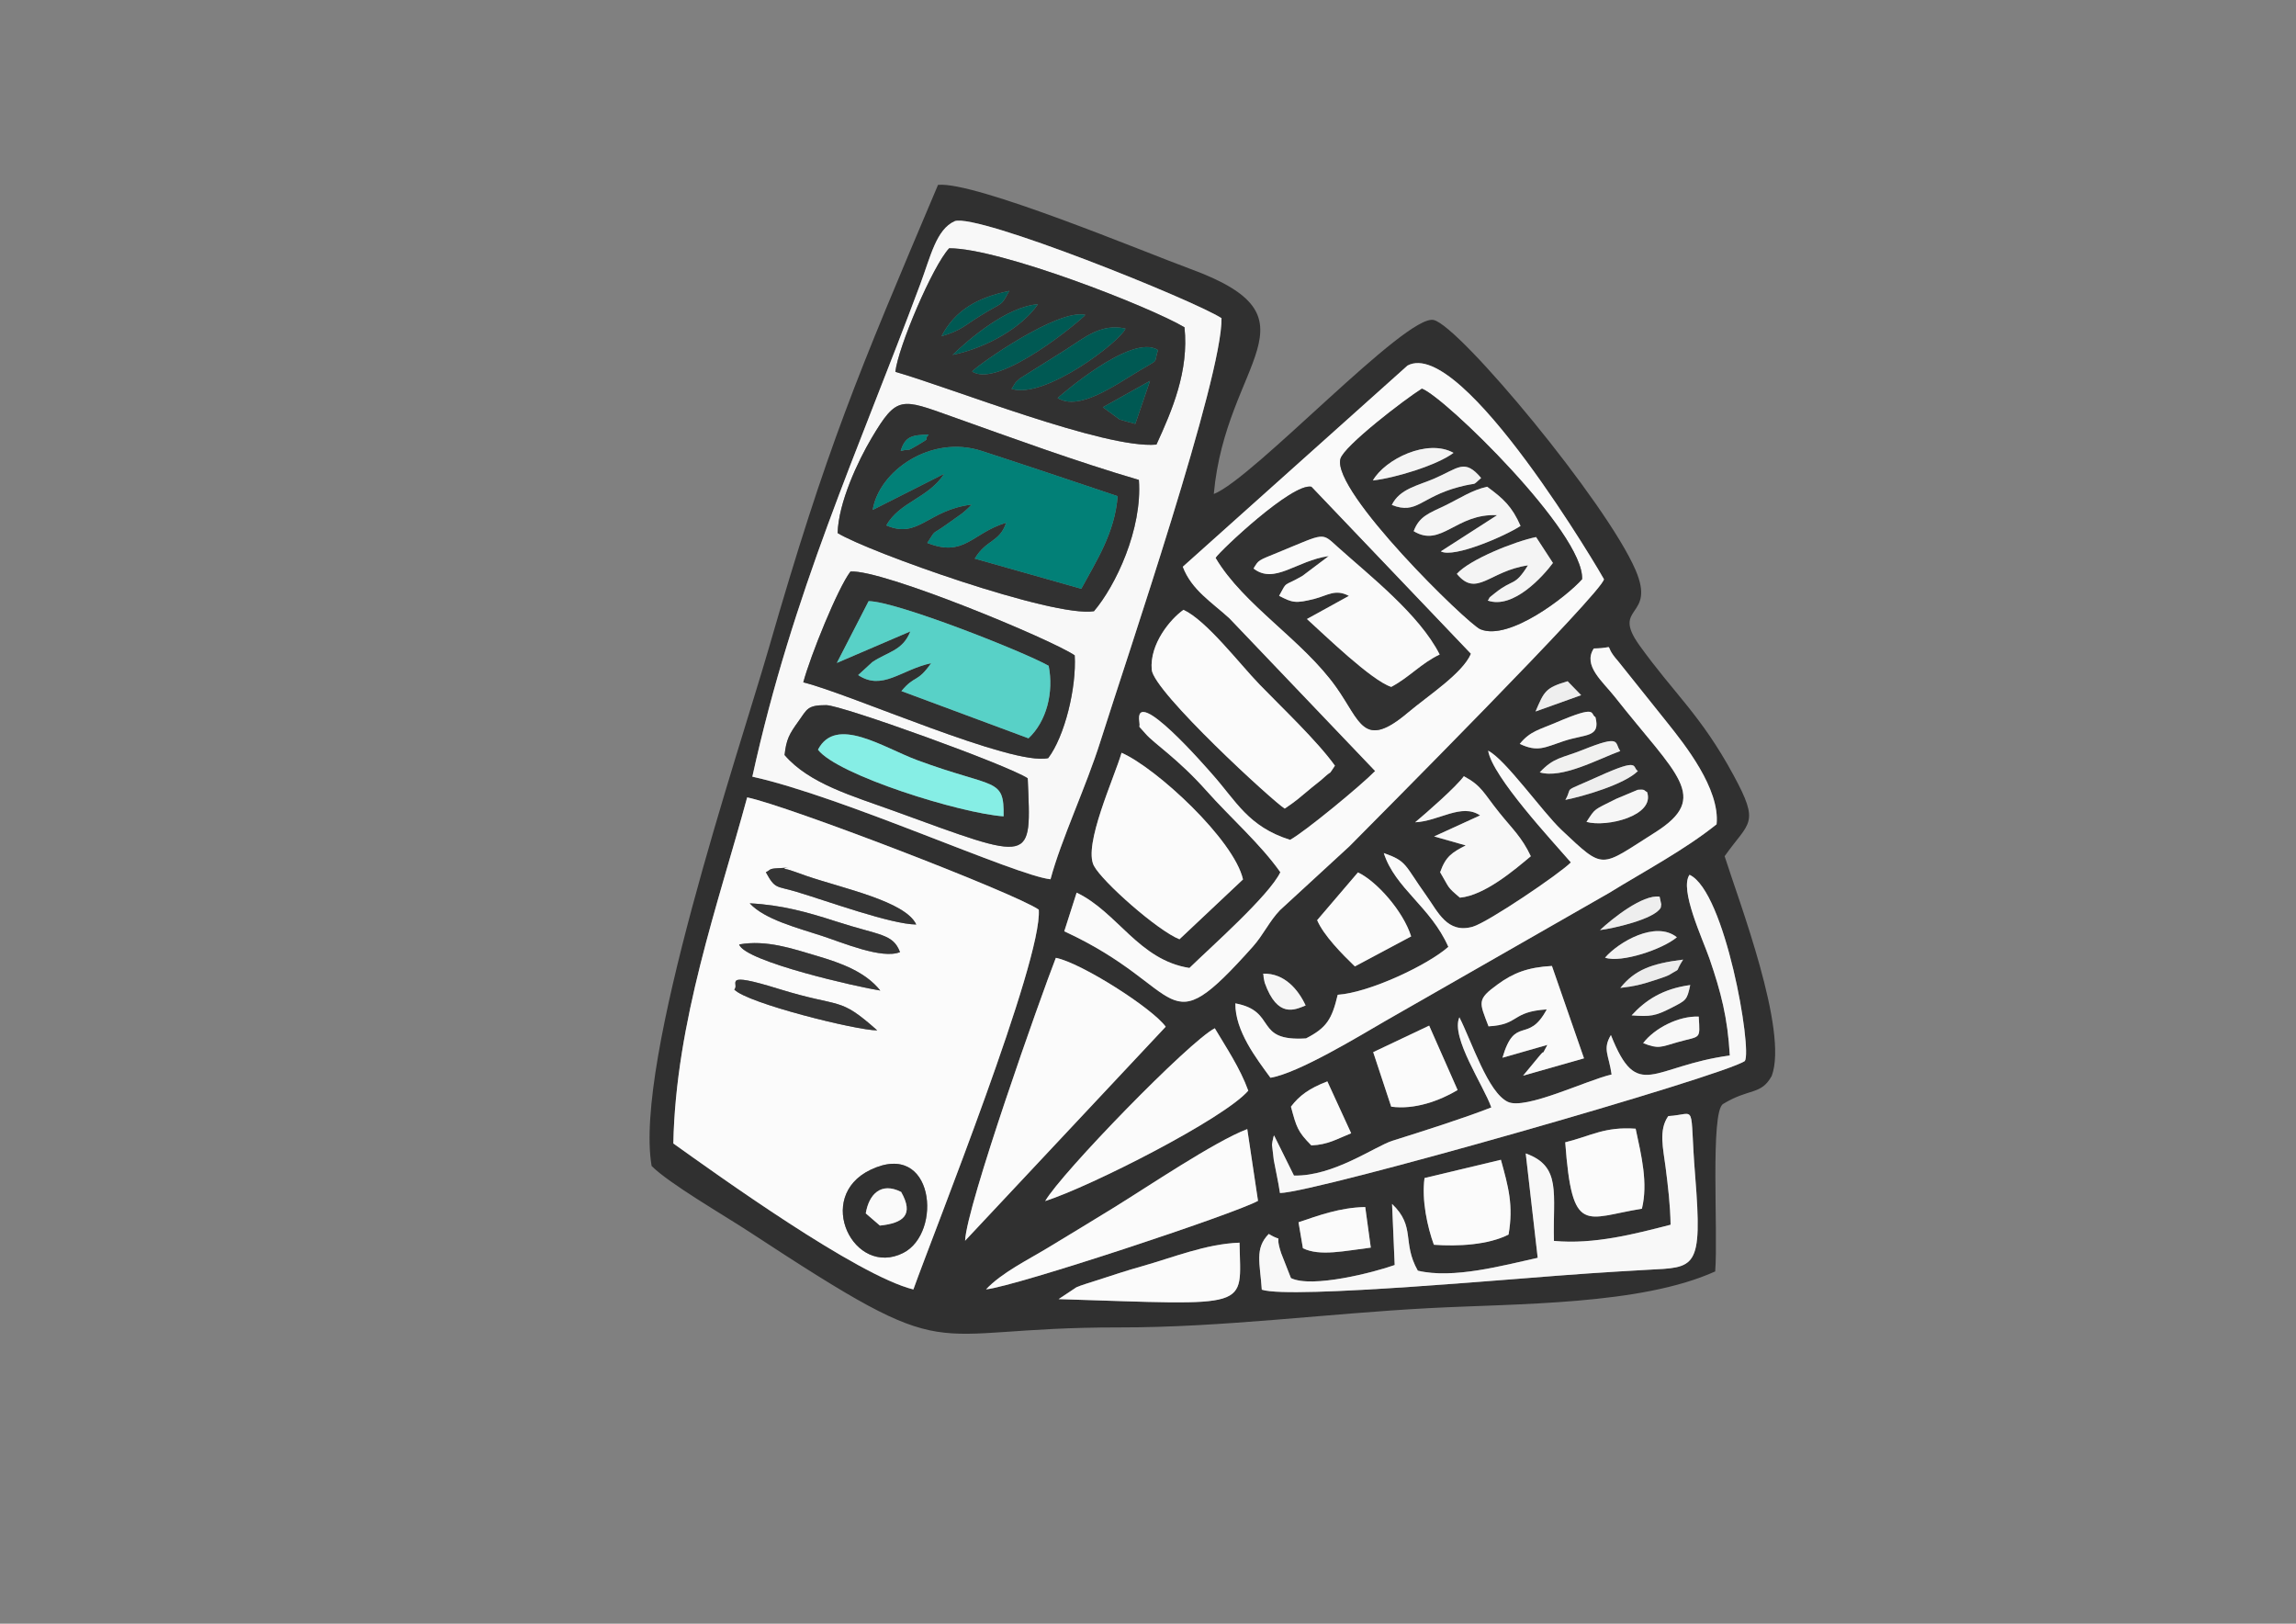 <?xml version="1.0" encoding="UTF-8"?>
<!DOCTYPE svg PUBLIC "-//W3C//DTD SVG 1.1//EN" "http://www.w3.org/Graphics/SVG/1.1/DTD/svg11.dtd">
<!-- Creator: CorelDRAW X7 -->
<svg xmlns="http://www.w3.org/2000/svg" xml:space="preserve" width="297mm" height="210mm" version="1.1" style="shape-rendering:geometricPrecision; text-rendering:geometricPrecision; image-rendering:optimizeQuality; fill-rule:evenodd; clip-rule:evenodd"
viewBox="0 0 29700 21000"
 xmlns:xlink="http://www.w3.org/1999/xlink">
 <rect x="0" y="0" width="29700" height="21000" fill="#808080" stroke="none"/>
 <defs>
  <style type="text/css">
   <![CDATA[
    .fil12 {fill:#005953}
    .fil5 {fill:#028077}
    .fil0 {fill:#303030}
    .fil4 {fill:#313131}
    .fil10 {fill:#343434}
    .fil11 {fill:#353535}
    .fil6 {fill:#58D1C7}
    .fil7 {fill:#86EEE5}
    .fil17 {fill:#ECECEC}
    .fil16 {fill:#EEEEEE}
    .fil15 {fill:#F1F1F0}
    .fil13 {fill:#F3F3F3}
    .fil9 {fill:#F4F4F4}
    .fil8 {fill:whitesmoke}
    .fil14 {fill:#F6F6F6}
    .fil2 {fill:#F8F8F8}
    .fil3 {fill:#FAFAFA}
    .fil1 {fill:#FBFBFB}
   ]]>
  </style>
 </defs>
 <g id="Слой_x0020_1">
  <g id="_602669184">
   <path class="fil0" d="M16034 16072c15,873 189,808 -2340,730l230 -153c60,-27 180,-62 259,-88 208,-67 392,-129 579,-181 416,-117 834,-292 1272,-308zm763 -264c259,-87 531,-190 863,-197l72 525c-336,41 -659,116 -878,8l-57 -336zm1630 -572l988 -236c97,351 164,589 99,967 -261,134 -656,155 -966,132 -83,-227 -160,-576 -121,-863zm-5672 1440c200,-214 539,-380 798,-537 304,-184 567,-343 856,-521 424,-261 1308,-858 1725,-1015l139 928c-295,166 -3136,1107 -3518,1145zm7492 -1902c333,-82 508,-205 911,-176 75,350 162,703 81,1035 -732,116 -902,362 -992,-859zm1333 -339c385,-23 269,-209 348,773 98,1221 1,1182 -620,1215 -250,13 -499,30 -749,46 -827,53 -3855,337 -4237,211 -23,-344 -95,-532 90,-721 219,132 61,-51 161,250l126 321c272,134 1080,-75 1342,-169l-34 -790c310,296 125,494 333,863 457,110 1101,-67 1551,-166l-155 -1350c468,166 349,523 365,1131 520,50 1063,-94 1509,-209 -4,-256 -33,-493 -65,-746 -30,-238 -93,-478 35,-659zm-4881 -122c107,-141 232,-235 471,-327l308 671c-183,73 -298,148 -515,157 -178,-180 -192,-234 -264,-501zm-3179 1221c209,-363 1864,-2067 2194,-2235 147,248 327,514 433,807 -311,362 -2034,1237 -2627,1428zm4243 -1926l724 -343 368 833c-232,138 -555,257 -859,215l-233 -705zm3492 -117c146,-191 455,-353 719,-343 18,306 28,246 -267,329 -230,66 -253,93 -452,14zm-8771 2556c18,-449 979,-3161 1174,-3659 331,66 1252,654 1421,891l-2595 2768zm7591 -3554l415 1195 -788 224 207 -250c105,-129 1,48 107,-148l-581 166c164,-559 330,-170 573,-625 -464,30 -347,197 -753,219 -119,-314 -156,-344 120,-544 199,-145 387,-220 700,-237zm1031 639c177,-194 401,-344 758,-392 -42,199 -52,196 -248,297 -201,103 -270,114 -510,95zm-4766 -539c277,-9 456,210 549,411 -138,56 -363,171 -529,-293 -5,-15 -8,-44 -12,-57 -4,-13 -2,-41 -8,-61zm4620 184c186,-232 401,-315 812,-366 -123,192 -4,89 -182,199 -28,17 -174,64 -200,72 -159,52 -248,74 -430,95zm-198 -391c174,-202 656,-484 929,-264 -181,154 -718,336 -929,264zm-8947 4291c-729,-180 -2548,-1491 -3105,-1888 31,-1576 581,-3099 955,-4476 513,104 3467,1238 3772,1452 50,655 -1351,4155 -1622,4912zm5223 -4776l528 -618c241,114 585,500 688,828l-728 388c-165,-159 -404,-401 -488,-598zm3659 128c156,-147 553,-464 771,-432l21 99c-3,8 -3,36 -7,44 -80,149 -623,270 -785,289zm1158 -715c463,214 811,2258 716,2408 -275,195 -5554,1702 -6014,1708 -24,-161 -53,-278 -80,-427l-23 -197c1,-11 5,-33 6,-43 1,-9 8,-33 9,-40 1,-7 5,-27 12,-38l257 519c512,12 1049,-379 1274,-450 400,-126 903,-285 1279,-431 -96,-278 -529,-908 -413,-1166 162,319 369,973 627,1094 227,108 1026,-283 1342,-354 -35,-252 -120,-328 -9,-510 347,874 529,400 1538,264 -28,-491 -114,-819 -262,-1250 -89,-258 -393,-899 -259,-1087zm-7347 -1578c450,197 1455,1125 1571,1638l-822 774c-283,-112 -998,-744 -1107,-951 -140,-268 265,-1140 358,-1461zm3798 899c148,-124 530,-458 630,-596 235,127 252,215 456,468 172,215 291,316 410,567 -208,174 -595,506 -917,536 -175,-148 -131,-119 -256,-329 73,-207 154,-255 331,-347l-409 -116 595 -272c-241,-163 -533,75 -840,89zm2216 -5c121,-185 88,-148 386,-299l277 -116c106,-9 76,10 121,29 106,308 -525,459 -784,386zm-273 -285c110,-191 -76,-76 435,-306 546,-247 423,-113 503,-67 -171,172 -711,329 -938,373zm-331 -356c184,-197 286,-182 560,-292 505,-203 402,-88 481,16 -292,108 -756,362 -1041,276zm-259 -368c134,-165 253,-183 469,-276 552,-236 434,-111 510,-70 68,268 -128,215 -414,311 -246,82 -333,144 -565,35zm204 -419c112,-260 126,-306 415,-391l175 180 -590 211zm-4554 -1315c299,139 722,695 983,965 278,288 744,727 976,1051 -105,153 -8,32 -146,157 -49,46 -93,75 -154,126 -171,142 -188,163 -349,272 -136,-78 -1697,-1509 -1721,-1797 -28,-334 243,-656 411,-774zm5308 500c327,-6 91,-87 315,165l643 804c209,263 677,844 630,1305 -420,336 -939,609 -1391,888l-2893 1655c-335,194 -1126,676 -1487,735 -181,-248 -458,-605 -454,-962 550,102 231,496 914,453 269,-138 335,-250 410,-564 415,-29 1168,-387 1431,-620 -228,-518 -688,-755 -835,-1213 305,107 264,149 551,551 151,211 270,494 599,402 196,-56 1122,-683 1270,-832 -231,-268 -1016,-1108 -1070,-1445 224,113 699,788 948,1024 564,530 491,488 1212,33 724,-458 278,-738 -523,-1755 -156,-198 -416,-404 -270,-624zm-2410 -3659c710,-382 2541,2754 2541,2763 -8,157 -2967,3125 -3293,3455l-898 826c-139,145 -213,317 -352,473 -1178,1317 -836,538 -2438,-200l160 -500c530,253 802,871 1459,974 285,-278 1028,-933 1176,-1238 -263,-372 -644,-703 -956,-1054 -375,-421 -680,-611 -788,-738 -120,-140 -64,-48 -80,-151 -75,-500 877,600 943,675 309,346 463,678 1007,849 184,-98 920,-705 1100,-890l-1884 -1974c-229,-210 -490,-367 -604,-668l2907 -2602zm-4618 6644c-455,-49 -2673,-1065 -3857,-1327 525,-2391 1356,-4180 2173,-6372 133,-356 206,-707 446,-813 301,-101 3078,1017 3450,1255 13,759 -1218,4370 -1565,5469 -186,592 -511,1277 -647,1788zm2112 -4983c156,-1730 1441,-2272 -306,-2912 -589,-216 -2782,-1134 -3261,-1086 -1048,2477 -1433,3372 -2192,6002 -389,1347 -1745,5342 -1513,6687 226,227 929,633 1264,852 2745,1799 2134,1233 4790,1236 1318,2 2677,-179 3998,-249 1146,-61 2738,-37 3706,-475 39,-509 -66,-2063 102,-2166 341,-208 490,-111 629,-362 219,-585 -427,-2267 -609,-2842 317,-451 464,-406 114,-1050 -422,-779 -769,-1053 -1219,-1682 -368,-515 223,-344 -48,-971 -379,-877 -2267,-3147 -2609,-3232 -354,-88 -2339,2057 -2846,2250z"/>
   <path class="fil1" d="M11260 15130c825,-395 937,816 423,1075 -638,321 -1155,-724 -423,-1075zm87 -1804c-259,3 -1691,-353 -1849,-529 78,-66 -190,-245 579,-6 824,255 764,86 1270,535zm40 -515c-268,-40 -1753,-374 -1826,-596 353,-63 689,54 1013,150 314,93 621,206 813,446zm255 -497c-234,95 -743,-123 -1010,-210 -330,-108 -741,-213 -934,-421 414,21 748,115 1116,234 570,185 736,156 828,397zm-1342 -781c-260,-78 -271,-29 -393,-252 66,-32 34,-46 157,-52 326,-16 -12,-8 108,13 53,9 186,62 255,85 486,166 1285,330 1425,630 -328,-3 -1146,-302 -1552,-424zm1515 5144c271,-757 1672,-4257 1622,-4912 -305,-214 -3259,-1348 -3772,-1452 -374,1377 -924,2900 -955,4476 557,397 2376,1708 3105,1888z"/>
   <path class="fil2" d="M10149 9765c22,-201 59,-269 178,-434 114,-158 113,-212 361,-211 199,0 2341,772 2606,946 46,1113 98,1087 -1739,419 -521,-189 -1087,-348 -1406,-720zm242 -940c91,-340 444,-1215 610,-1433 408,-32 2601,878 2901,1084 24,422 -130,1048 -343,1329 -468,106 -2553,-828 -3168,-980zm444 -1931c11,-394 261,-928 441,-1231 327,-550 380,-510 1038,-275 796,283 1603,580 2418,819 47,640 -303,1372 -581,1698 -523,87 -2933,-772 -3316,-1011zm747 -2085c35,-317 481,-1368 696,-1598 657,-2 2597,756 3044,1022 59,566 -160,1075 -363,1517 -666,60 -2659,-736 -3377,-941zm2007 6563c136,-511 461,-1196 647,-1788 347,-1099 1578,-4710 1565,-5469 -372,-238 -3149,-1356 -3450,-1255 -240,106 -313,457 -446,813 -817,2192 -1648,3981 -2173,6372 1184,262 3402,1278 3857,1327z"/>
   <path class="fil3" d="M15726 7215c61,-93 989,-971 1237,-920l2062 2161c-111,255 -550,537 -817,762 -572,482 -608,112 -921,-329 -435,-614 -1198,-1061 -1561,-1674zm4739 276c-194,219 -945,804 -1316,647 -163,-69 -1923,-1781 -1810,-2203 44,-165 834,-771 1054,-908 290,104 2105,1870 2072,2464zm-5165 -161c114,301 375,458 604,668l1884 1974c-180,185 -916,792 -1100,890 -544,-171 -698,-503 -1007,-849 -66,-75 -1018,-1175 -943,-675 16,103 -40,11 80,151 108,127 413,317 788,738 312,351 693,682 956,1054 -148,305 -891,960 -1176,1238 -657,-103 -929,-721 -1459,-974l-160 500c1602,738 1260,1517 2438,200 139,-156 213,-328 352,-473l898 -826c326,-330 3285,-3298 3293,-3455 0,-9 -1831,-3145 -2541,-2763l-2907 2602z"/>
   <path class="fil4" d="M14686 5482c-41,-12 -192,-51 -203,-56l-217 -159 610 -341 -190 556zm-1005 -334c0,-1 958,-849 1298,-620 -60,188 31,102 -235,263 -354,213 -789,524 -1063,357zm-596 -119c74,-108 14,-46 107,-134l596 -374c235,-150 454,-343 771,-271 -68,167 -1047,918 -1474,779zm-510 -225c83,-91 1108,-814 1464,-732 -35,52 -1121,965 -1464,732zm-253 -214c207,-199 702,-626 1104,-655 -202,295 -653,561 -1104,655zm-143 -242c175,-335 462,-499 877,-586 -121,216 -57,124 -388,330 -201,126 -247,187 -489,256zm-597 461c718,205 2711,1001 3377,941 203,-442 422,-951 363,-1517 -447,-266 -2387,-1024 -3044,-1022 -215,230 -661,1281 -696,1598z"/>
   <path class="fil3" d="M20932 8552c-224,-252 12,-171 -315,-165 -146,220 114,426 270,624 801,1017 1247,1297 523,1755 -721,455 -648,497 -1212,-33 -249,-236 -724,-911 -948,-1024 54,337 839,1177 1070,1445 -148,149 -1074,776 -1270,832 -329,92 -448,-191 -599,-402 -287,-402 -246,-444 -551,-551 147,458 607,695 835,1213 -263,233 -1016,591 -1431,620 -75,314 -141,426 -410,564 -683,43 -364,-351 -914,-453 -4,357 273,714 454,962 361,-59 1152,-541 1487,-735l2893 -1655c452,-279 971,-552 1391,-888 47,-461 -421,-1042 -630,-1305l-643 -804z"/>
   <path class="fil0" d="M18845 7422c165,-186 748,-419 1025,-476l218 335c-124,168 -512,603 -844,486 48,-52 -28,-1 100,-101 238,-188 245,-73 421,-354 -501,72 -662,422 -920,110zm-558 -552c72,-195 202,-233 409,-333 191,-93 339,-196 541,-242 210,154 322,256 432,507 -188,125 -864,421 -1031,329l728 -468c-532,-26 -722,425 -1079,207zm-283 -339c102,-210 339,-250 553,-343 311,-135 388,-260 602,-6 -137,119 -17,45 -290,117 -498,133 -538,359 -865,232zm-245 -317c158,-276 707,-545 1043,-357 -205,156 -748,324 -1043,357zm2706 1277c33,-594 -1782,-2360 -2072,-2464 -220,137 -1010,743 -1054,908 -113,422 1647,2134 1810,2203 371,157 1122,-428 1316,-647z"/>
   <path class="fil4" d="M11289 6595c81,-503 752,-977 1409,-763 563,183 1169,387 1759,585 -34,476 -285,854 -470,1198l-1378 -390c150,-251 321,-208 407,-465 -447,136 -540,453 -1021,262 125,-191 36,-85 258,-245 170,-123 203,-133 316,-251 -567,67 -687,450 -1104,269 173,-306 542,-349 750,-668l-926 468zm362 -763c60,-195 152,-204 362,-212 -88,99 67,13 -156,145 -145,86 -72,33 -206,67zm-816 1062c383,239 2793,1098 3316,1011 278,-326 628,-1058 581,-1698 -815,-239 -1622,-536 -2418,-819 -658,-235 -711,-275 -1038,275 -180,303 -430,837 -441,1231z"/>
   <path class="fil1" d="M15079 13279c-169,-237 -1090,-825 -1421,-891 -195,498 -1156,3210 -1174,3659l2595 -2768z"/>
   <path class="fil5" d="M12215 6127c-208,319 -577,362 -750,668 417,181 537,-202 1104,-269 -113,118 -146,128 -316,251 -222,160 -133,54 -258,245 481,191 574,-126 1021,-262 -86,257 -257,214 -407,465l1378 390c185,-344 436,-722 470,-1198 -590,-198 -1196,-402 -1759,-585 -657,-214 -1328,260 -1409,763l926 -468z"/>
   <path class="fil4" d="M16215 7353c70,-114 49,-98 329,-213 607,-249 546,-258 763,-63 408,367 1053,869 1316,1388 -243,116 -386,290 -626,419 -255,-81 -862,-671 -1091,-878l543 -299c-176,-94 -277,-5 -445,38 -246,62 -284,51 -458,-39 114,-206 41,-107 302,-258l340 -256c-421,59 -700,372 -973,161zm-489 -138c363,613 1126,1060 1561,1674 313,441 349,811 921,329 267,-225 706,-507 817,-762l-2062 -2161c-248,-51 -1176,827 -1237,920z"/>
   <path class="fil4" d="M11236 7775c352,0 2004,652 2329,836 68,345 -27,719 -261,938l-1644 -611c178,-213 201,-100 385,-361 -391,85 -631,362 -944,154l183 -168c197,-133 394,-146 492,-397l-951 408 411 -799zm-845 1050c615,152 2700,1086 3168,980 213,-281 367,-907 343,-1329 -300,-206 -2493,-1116 -2901,-1084 -166,218 -519,1093 -610,1433z"/>
   <path class="fil2" d="M21308 16423c621,-33 718,6 620,-1215 -79,-982 37,-796 -348,-773 -128,181 -65,421 -35,659 32,253 61,490 65,746 -446,115 -989,259 -1509,209 -16,-608 103,-965 -365,-1131l155 1350c-450,99 -1094,276 -1551,166 -208,-369 -23,-567 -333,-863l34 790c-262,94 -1070,303 -1342,169l-126 -321c-100,-301 58,-118 -161,-250 -185,189 -113,377 -90,721 382,126 3410,-158 4237,-211 250,-16 499,-33 749,-46z"/>
   <path class="fil1" d="M14508 9736c-93,321 -498,1193 -358,1461 109,207 824,839 1107,951l822 -774c-116,-513 -1121,-1441 -1571,-1638z"/>
   <path class="fil2" d="M22571 13722c95,-150 -253,-2194 -716,-2408 -134,188 170,829 259,1087 148,431 234,759 262,1250 -1009,136 -1191,610 -1538,-264 -111,182 -26,258 9,510 -316,71 -1115,462 -1342,354 -258,-121 -465,-775 -627,-1094 -116,258 317,888 413,1166 -376,146 -879,305 -1279,431 -225,71 -762,462 -1274,450l-257 -519c-7,11 -11,31 -12,38 -1,7 -8,31 -9,40 -1,10 -5,32 -6,43l23 197c27,149 56,266 80,427 460,-6 5739,-1513 6014,-1708z"/>
   <path class="fil1" d="M14898 8661c24,288 1585,1719 1721,1797 161,-109 178,-130 349,-272 61,-51 105,-80 154,-126 138,-125 41,-4 146,-157 -232,-324 -698,-763 -976,-1051 -261,-270 -684,-826 -983,-965 -168,118 -439,440 -411,774z"/>
   <path class="fil6" d="M10825 8574l951 -408c-98,251 -295,264 -492,397l-183 168c313,208 553,-69 944,-154 -184,261 -207,148 -385,361l1644 611c234,-219 329,-593 261,-938 -325,-184 -1977,-836 -2329,-836l-411 799z"/>
   <path class="fil4" d="M11866 9832c1005,372 1125,217 1116,726 -552,-37 -2150,-533 -2401,-862 232,-447 846,-26 1285,136zm-1717 -67c319,372 885,531 1406,720 1837,668 1785,694 1739,-419 -265,-174 -2407,-946 -2606,-946 -248,-1 -247,53 -361,211 -119,165 -156,233 -178,434z"/>
   <path class="fil1" d="M12755 16676c382,-38 3223,-979 3518,-1145l-139 -928c-417,157 -1301,754 -1725,1015 -289,178 -552,337 -856,521 -259,157 -598,323 -798,537z"/>
   <path class="fil3" d="M16215 7353c273,211 552,-102 973,-161l-340 256c-261,151 -188,52 -302,258 174,90 212,101 458,39 168,-43 269,-132 445,-38l-543 299c229,207 836,797 1091,878 240,-129 383,-303 626,-419 -263,-519 -908,-1021 -1316,-1388 -217,-195 -156,-186 -763,63 -280,115 -259,99 -329,213z"/>
   <path class="fil1" d="M13520 15534c593,-191 2316,-1066 2627,-1428 -106,-293 -286,-559 -433,-807 -330,168 -1985,1872 -2194,2235z"/>
   <path class="fil2" d="M18306 10635c307,-14 599,-252 840,-89l-595 272 409 116c-177,92 -258,140 -331,347 125,210 81,181 256,329 322,-30 709,-362 917,-536 -119,-251 -238,-352 -410,-567 -204,-253 -221,-341 -456,-468 -100,138 -482,472 -630,596z"/>
   <path class="fil1" d="M16034 16072c-438,16 -856,191 -1272,308 -187,52 -371,114 -579,181 -79,26 -199,61 -259,88l-230 153c2529,78 2355,143 2340,-730z"/>
   <path class="fil7" d="M10581 9696c251,329 1849,825 2401,862 9,-509 -111,-354 -1116,-726 -439,-162 -1053,-583 -1285,-136z"/>
   <path class="fil1" d="M18427 15236c-39,287 38,636 121,863 310,23 705,2 966,-132 65,-378 -2,-616 -99,-967l-988 236z"/>
   <path class="fil3" d="M19255 13274c406,-22 289,-189 753,-219 -243,455 -409,66 -573,625l581 -166c-106,196 -2,19 -107,148l-207 250 788 -224 -415 -1195c-313,17 -501,92 -700,237 -276,200 -239,230 -120,544z"/>
   <path class="fil1" d="M20247 14774c90,1221 260,975 992,859 81,-332 -6,-685 -81,-1035 -403,-29 -578,94 -911,176z"/>
   <path class="fil0" d="M11382 15851l-183 -158c41,-246 196,-410 458,-277 168,297 29,403 -275,435zm-122 -721c-732,351 -215,1396 423,1075 514,-259 402,-1470 -423,-1075z"/>
   <path class="fil1" d="M17038 11901c84,197 323,439 488,598l728 -388c-103,-328 -447,-714 -688,-828l-528 618z"/>
   <path class="fil1" d="M17996 14313c304,42 627,-77 859,-215l-368 -833 -724 343 233 705z"/>
   <path class="fil8" d="M18287 6870c357,218 547,-233 1079,-207l-728 468c167,92 843,-204 1031,-329 -110,-251 -222,-353 -432,-507 -202,46 -350,149 -541,242 -207,100 -337,138 -409,333z"/>
   <path class="fil9" d="M18845 7422c258,312 419,-38 920,-110 -176,281 -183,166 -421,354 -128,100 -52,49 -100,101 332,117 720,-318 844,-486l-218 -335c-277,57 -860,290 -1025,476z"/>
   <path class="fil1" d="M16854 16144c219,108 542,33 878,-8l-72 -525c-332,7 -604,110 -863,197l57 336z"/>
   <path class="fil10" d="M9907 11281c122,223 133,174 393,252 406,122 1224,421 1552,424 -140,-300 -939,-464 -1425,-630 -69,-23 -202,-76 -255,-85 -120,-21 218,-29 -108,-13 -123,6 -91,20 -157,52z"/>
   <path class="fil11" d="M11642 12314c-92,-241 -258,-212 -828,-397 -368,-119 -702,-213 -1116,-234 193,208 604,313 934,421 267,87 776,305 1010,210z"/>
   <path class="fil1" d="M16699 14313c72,267 86,321 264,501 217,-9 332,-84 515,-157l-308 -671c-239,92 -364,186 -471,327z"/>
   <path class="fil11" d="M9498 12797c158,176 1590,532 1849,529 -506,-449 -446,-280 -1270,-535 -769,-239 -501,-60 -579,6z"/>
   <path class="fil12" d="M13085 5029c427,139 1406,-612 1474,-779 -317,-72 -536,121 -771,271l-596 374c-93,88 -33,26 -107,134z"/>
   <path class="fil11" d="M11387 12811c-192,-240 -499,-353 -813,-446 -324,-96 -660,-213 -1013,-150 73,222 1558,556 1826,596z"/>
   <path class="fil12" d="M13681 5148c274,167 709,-144 1063,-357 266,-161 175,-75 235,-263 -340,-229 -1298,619 -1298,620z"/>
   <path class="fil12" d="M12575 4804c343,233 1429,-680 1464,-732 -356,-82 -1381,641 -1464,732z"/>
   <path class="fil13" d="M18004 6531c327,127 367,-99 865,-232 273,-72 153,2 290,-117 -214,-254 -291,-129 -602,6 -214,93 -451,133 -553,343z"/>
   <path class="fil2" d="M19659 9621c232,109 319,47 565,-35 286,-96 482,-43 414,-311 -76,-41 42,-166 -510,70 -216,93 -335,111 -469,276z"/>
   <path class="fil3" d="M11382 15851c304,-32 443,-138 275,-435 -262,-133 -417,31 -458,277l183 158z"/>
   <path class="fil14" d="M20522 10630c259,73 890,-78 784,-386 -45,-19 -15,-38 -121,-29l-277 116c-298,151 -265,114 -386,299z"/>
   <path class="fil9" d="M17759 6214c295,-33 838,-201 1043,-357 -336,-188 -885,81 -1043,357z"/>
   <path class="fil12" d="M12322 4590c451,-94 902,-360 1104,-655 -402,29 -897,456 -1104,655z"/>
   <path class="fil15" d="M19918 9989c285,86 749,-168 1041,-276 -79,-104 24,-219 -481,-16 -274,110 -376,95 -560,292z"/>
   <path class="fil2" d="M21255 13491c199,79 222,52 452,-14 295,-83 285,-23 267,-329 -264,-10 -573,152 -719,343z"/>
   <path class="fil13" d="M20762 12386c211,72 748,-110 929,-264 -273,-220 -755,62 -929,264z"/>
   <path class="fil16" d="M20249 10345c227,-44 767,-201 938,-373 -80,-46 43,-180 -503,67 -511,230 -325,115 -435,306z"/>
   <path class="fil12" d="M14876 4926l-610 341 217 159c11,5 162,44 203,56l190 -556z"/>
   <path class="fil14" d="M16340 12593c6,20 4,48 8,61 4,13 7,42 12,57 166,464 391,349 529,293 -93,-201 -272,-420 -549,-411z"/>
   <path class="fil12" d="M12179 4348c242,-69 288,-130 489,-256 331,-206 267,-114 388,-330 -415,87 -702,251 -877,586z"/>
   <path class="fil13" d="M21106 13132c240,19 309,8 510,-95 196,-101 206,-98 248,-297 -357,48 -581,198 -758,392z"/>
   <path class="fil16" d="M20697 12029c162,-19 705,-140 785,-289 4,-8 4,-36 7,-44l-21 -99c-218,-32 -615,285 -771,432z"/>
   <path class="fil17" d="M20960 12777c182,-21 271,-43 430,-95 26,-8 172,-55 200,-72 178,-110 59,-7 182,-199 -411,51 -626,134 -812,366z"/>
   <path class="fil16" d="M19863 9202l590 -211 -175 -180c-289,85 -303,131 -415,391z"/>
   <path class="fil5" d="M11651 5832c134,-34 61,19 206,-67 223,-132 68,-46 156,-145 -210,8 -302,17 -362,212z"/>
  </g>
 </g>
</svg>
